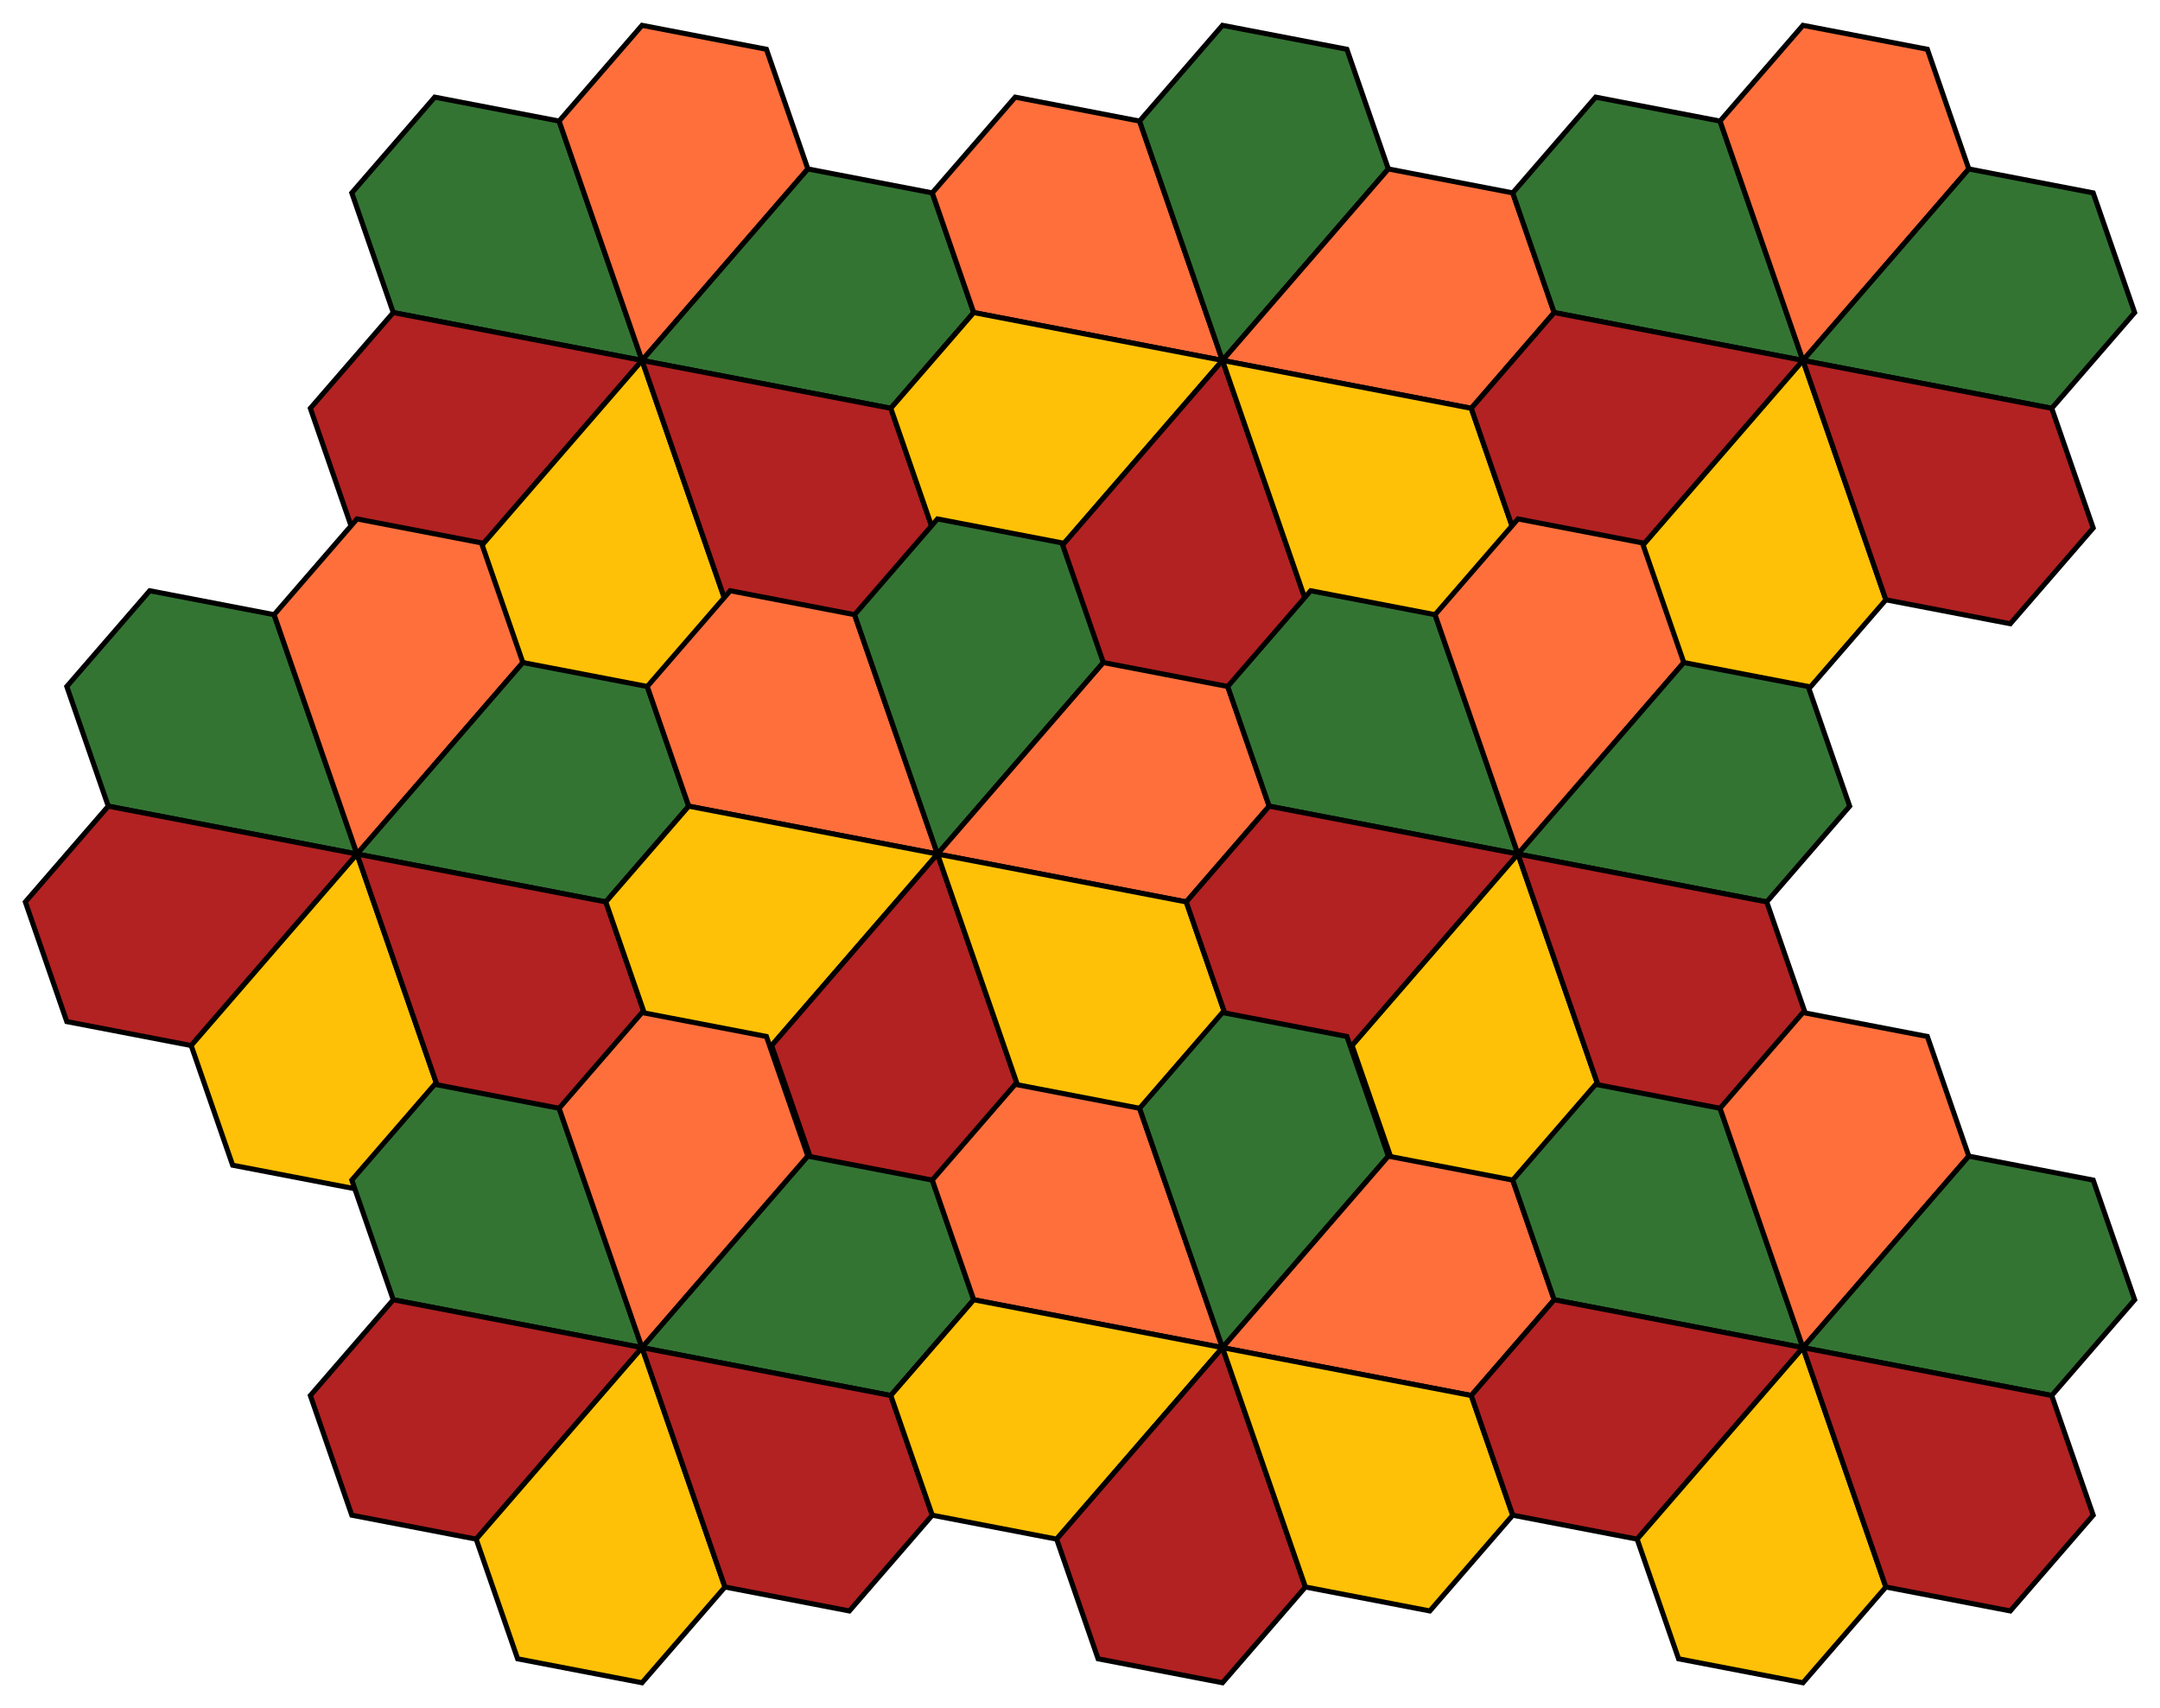 <?xml version="1.0" encoding="UTF-8" standalone="no"?>
<!DOCTYPE svg PUBLIC "-//W3C//DTD SVG 1.1//EN" "http://www.w3.org/Graphics/SVG/1.1/DTD/svg11.dtd">
<svg width="426.31" height="337.143" viewBox="0 0 426.31 337.143" xmlns="http://www.w3.org/2000/svg" xmlns:xlink="http://www.w3.org/1999/xlink">
    <polygon points="77.616,61.695 69.433,38.072 85.8,19.174 110.349,23.898 126.715,71.144" stroke="black" stroke-linecap="round" stroke-width="1" fill="#347433"/>
    <polygon points="110.349,23.898 126.715,5.0 151.265,9.725 159.448,33.347 126.715,71.144" stroke="black" stroke-linecap="round" stroke-width="1" fill="#FF6F3C"/>
    <polygon points="159.448,33.347 183.998,38.072 192.181,61.695 175.814,80.593 126.715,71.144" stroke="black" stroke-linecap="round" stroke-width="1" fill="#347433"/>
    <polygon points="93.983,108.94 69.433,104.216 61.25,80.593 77.616,61.695 126.715,71.144" stroke="black" stroke-linecap="round" stroke-width="1" fill="#B22222"/>
    <polygon points="143.082,118.389 126.715,137.288 102.166,132.563 93.983,108.94 126.715,71.144" stroke="black" stroke-linecap="round" stroke-width="1" fill="#FFC107"/>
    <polygon points="175.814,80.593 183.998,104.216 167.631,123.114 143.082,118.389 126.715,71.144" stroke="black" stroke-linecap="round" stroke-width="1" fill="#B22222"/>
    <polygon points="192.181,61.695 183.998,38.072 200.364,19.174 224.913,23.898 241.28,71.144" stroke="black" stroke-linecap="round" stroke-width="1" fill="#FF6F3C"/>
    <polygon points="224.913,23.898 241.28,5.0 265.829,9.725 274.012,33.347 241.28,71.144" stroke="black" stroke-linecap="round" stroke-width="1" fill="#347433"/>
    <polygon points="274.012,33.347 298.562,38.072 306.745,61.695 290.379,80.593 241.28,71.144" stroke="black" stroke-linecap="round" stroke-width="1" fill="#FF6F3C"/>
    <polygon points="208.547,108.94 183.998,104.216 175.814,80.593 192.181,61.695 241.28,71.144" stroke="black" stroke-linecap="round" stroke-width="1" fill="#FFC107"/>
    <polygon points="257.646,118.389 241.28,137.288 216.73,132.563 208.547,108.94 241.28,71.144" stroke="black" stroke-linecap="round" stroke-width="1" fill="#B22222"/>
    <polygon points="290.379,80.593 298.562,104.216 282.196,123.114 257.646,118.389 241.28,71.144" stroke="black" stroke-linecap="round" stroke-width="1" fill="#FFC107"/>
    <polygon points="306.745,61.695 298.562,38.072 314.928,19.174 339.478,23.898 355.844,71.144" stroke="black" stroke-linecap="round" stroke-width="1" fill="#347433"/>
    <polygon points="339.478,23.898 355.844,5.0 380.394,9.725 388.577,33.347 355.844,71.144" stroke="black" stroke-linecap="round" stroke-width="1" fill="#FF6F3C"/>
    <polygon points="388.577,33.347 413.126,38.072 421.31,61.695 404.943,80.593 355.844,71.144" stroke="black" stroke-linecap="round" stroke-width="1" fill="#347433"/>
    <polygon points="323.111,108.94 298.562,104.216 290.379,80.593 306.745,61.695 355.844,71.144" stroke="black" stroke-linecap="round" stroke-width="1" fill="#B22222"/>
    <polygon points="372.21,118.389 355.844,137.288 331.295,132.563 323.111,108.94 355.844,71.144" stroke="black" stroke-linecap="round" stroke-width="1" fill="#FFC107"/>
    <polygon points="404.943,80.593 413.126,104.216 396.76,123.114 372.21,118.389 355.844,71.144" stroke="black" stroke-linecap="round" stroke-width="1" fill="#B22222"/>
    <polygon points="21.366,159.123 13.183,135.5 29.55,116.602 54.099,121.326 70.465,168.572" stroke="black" stroke-linecap="round" stroke-width="1" fill="#347433"/>
    <polygon points="54.099,121.326 70.465,102.428 95.015,107.152 103.198,130.775 70.465,168.572" stroke="black" stroke-linecap="round" stroke-width="1" fill="#FF6F3C"/>
    <polygon points="103.198,130.775 127.748,135.5 135.931,159.123 119.564,178.021 70.465,168.572" stroke="black" stroke-linecap="round" stroke-width="1" fill="#347433"/>
    <polygon points="37.733,206.368 13.183,201.644 5.0,178.021 21.366,159.123 70.465,168.572" stroke="black" stroke-linecap="round" stroke-width="1" fill="#B22222"/>
    <polygon points="86.832,215.817 70.465,234.715 45.916,229.991 37.733,206.368 70.465,168.572" stroke="black" stroke-linecap="round" stroke-width="1" fill="#FFC107"/>
    <polygon points="119.564,178.021 127.748,201.644 111.381,220.542 86.832,215.817 70.465,168.572" stroke="black" stroke-linecap="round" stroke-width="1" fill="#B22222"/>
    <polygon points="135.931,159.123 127.748,135.5 144.114,116.602 168.663,121.326 185.03,168.572" stroke="black" stroke-linecap="round" stroke-width="1" fill="#FF6F3C"/>
    <polygon points="168.663,121.326 185.03,102.428 209.579,107.152 217.762,130.775 185.03,168.572" stroke="black" stroke-linecap="round" stroke-width="1" fill="#347433"/>
    <polygon points="217.762,130.775 242.312,135.5 250.495,159.123 234.129,178.021 185.03,168.572" stroke="black" stroke-linecap="round" stroke-width="1" fill="#FF6F3C"/>
    <polygon points="152.297,206.368 127.748,201.644 119.564,178.021 135.931,159.123 185.03,168.572" stroke="black" stroke-linecap="round" stroke-width="1" fill="#FFC107"/>
    <polygon points="201.396,215.817 185.03,234.715 160.48,229.991 152.297,206.368 185.03,168.572" stroke="black" stroke-linecap="round" stroke-width="1" fill="#B22222"/>
    <polygon points="234.129,178.021 242.312,201.644 225.946,220.542 201.396,215.817 185.03,168.572" stroke="black" stroke-linecap="round" stroke-width="1" fill="#FFC107"/>
    <polygon points="250.495,159.123 242.312,135.5 258.678,116.602 283.228,121.326 299.594,168.572" stroke="black" stroke-linecap="round" stroke-width="1" fill="#347433"/>
    <polygon points="283.228,121.326 299.594,102.428 324.144,107.152 332.327,130.775 299.594,168.572" stroke="black" stroke-linecap="round" stroke-width="1" fill="#FF6F3C"/>
    <polygon points="332.327,130.775 356.876,135.5 365.06,159.123 348.693,178.021 299.594,168.572" stroke="black" stroke-linecap="round" stroke-width="1" fill="#347433"/>
    <polygon points="266.861,206.368 242.312,201.644 234.129,178.021 250.495,159.123 299.594,168.572" stroke="black" stroke-linecap="round" stroke-width="1" fill="#B22222"/>
    <polygon points="315.96,215.817 299.594,234.715 275.045,229.991 266.861,206.368 299.594,168.572" stroke="black" stroke-linecap="round" stroke-width="1" fill="#FFC107"/>
    <polygon points="348.693,178.021 356.876,201.644 340.51,220.542 315.96,215.817 299.594,168.572" stroke="black" stroke-linecap="round" stroke-width="1" fill="#B22222"/>
    <polygon points="77.616,256.55 69.433,232.928 85.8,214.029 110.349,218.754 126.715,265.999" stroke="black" stroke-linecap="round" stroke-width="1" fill="#347433"/>
    <polygon points="110.349,218.754 126.715,199.856 151.265,204.58 159.448,228.203 126.715,265.999" stroke="black" stroke-linecap="round" stroke-width="1" fill="#FF6F3C"/>
    <polygon points="159.448,228.203 183.998,232.928 192.181,256.55 175.814,275.449 126.715,265.999" stroke="black" stroke-linecap="round" stroke-width="1" fill="#347433"/>
    <polygon points="93.983,303.796 69.433,299.071 61.25,275.449 77.616,256.55 126.715,265.999" stroke="black" stroke-linecap="round" stroke-width="1" fill="#B22222"/>
    <polygon points="143.082,313.245 126.715,332.143 102.166,327.419 93.983,303.796 126.715,265.999" stroke="black" stroke-linecap="round" stroke-width="1" fill="#FFC107"/>
    <polygon points="175.814,275.449 183.998,299.071 167.631,317.97 143.082,313.245 126.715,265.999" stroke="black" stroke-linecap="round" stroke-width="1" fill="#B22222"/>
    <polygon points="192.181,256.55 183.998,232.928 200.364,214.029 224.913,218.754 241.28,265.999" stroke="black" stroke-linecap="round" stroke-width="1" fill="#FF6F3C"/>
    <polygon points="224.913,218.754 241.28,199.856 265.829,204.58 274.012,228.203 241.28,265.999" stroke="black" stroke-linecap="round" stroke-width="1" fill="#347433"/>
    <polygon points="274.012,228.203 298.562,232.928 306.745,256.55 290.379,275.449 241.28,265.999" stroke="black" stroke-linecap="round" stroke-width="1" fill="#FF6F3C"/>
    <polygon points="208.547,303.796 183.998,299.071 175.814,275.449 192.181,256.55 241.28,265.999" stroke="black" stroke-linecap="round" stroke-width="1" fill="#FFC107"/>
    <polygon points="257.646,313.245 241.28,332.143 216.73,327.419 208.547,303.796 241.28,265.999" stroke="black" stroke-linecap="round" stroke-width="1" fill="#B22222"/>
    <polygon points="290.379,275.449 298.562,299.071 282.196,317.97 257.646,313.245 241.28,265.999" stroke="black" stroke-linecap="round" stroke-width="1" fill="#FFC107"/>
    <polygon points="306.745,256.55 298.562,232.928 314.928,214.029 339.478,218.754 355.844,265.999" stroke="black" stroke-linecap="round" stroke-width="1" fill="#347433"/>
    <polygon points="339.478,218.754 355.844,199.856 380.394,204.58 388.577,228.203 355.844,265.999" stroke="black" stroke-linecap="round" stroke-width="1" fill="#FF6F3C"/>
    <polygon points="388.577,228.203 413.126,232.928 421.31,256.55 404.943,275.449 355.844,265.999" stroke="black" stroke-linecap="round" stroke-width="1" fill="#347433"/>
    <polygon points="323.111,303.796 298.562,299.071 290.379,275.449 306.745,256.55 355.844,265.999" stroke="black" stroke-linecap="round" stroke-width="1" fill="#B22222"/>
    <polygon points="372.21,313.245 355.844,332.143 331.295,327.419 323.111,303.796 355.844,265.999" stroke="black" stroke-linecap="round" stroke-width="1" fill="#FFC107"/>
    <polygon points="404.943,275.449 413.126,299.071 396.76,317.97 372.21,313.245 355.844,265.999" stroke="black" stroke-linecap="round" stroke-width="1" fill="#B22222"/>
</svg>
